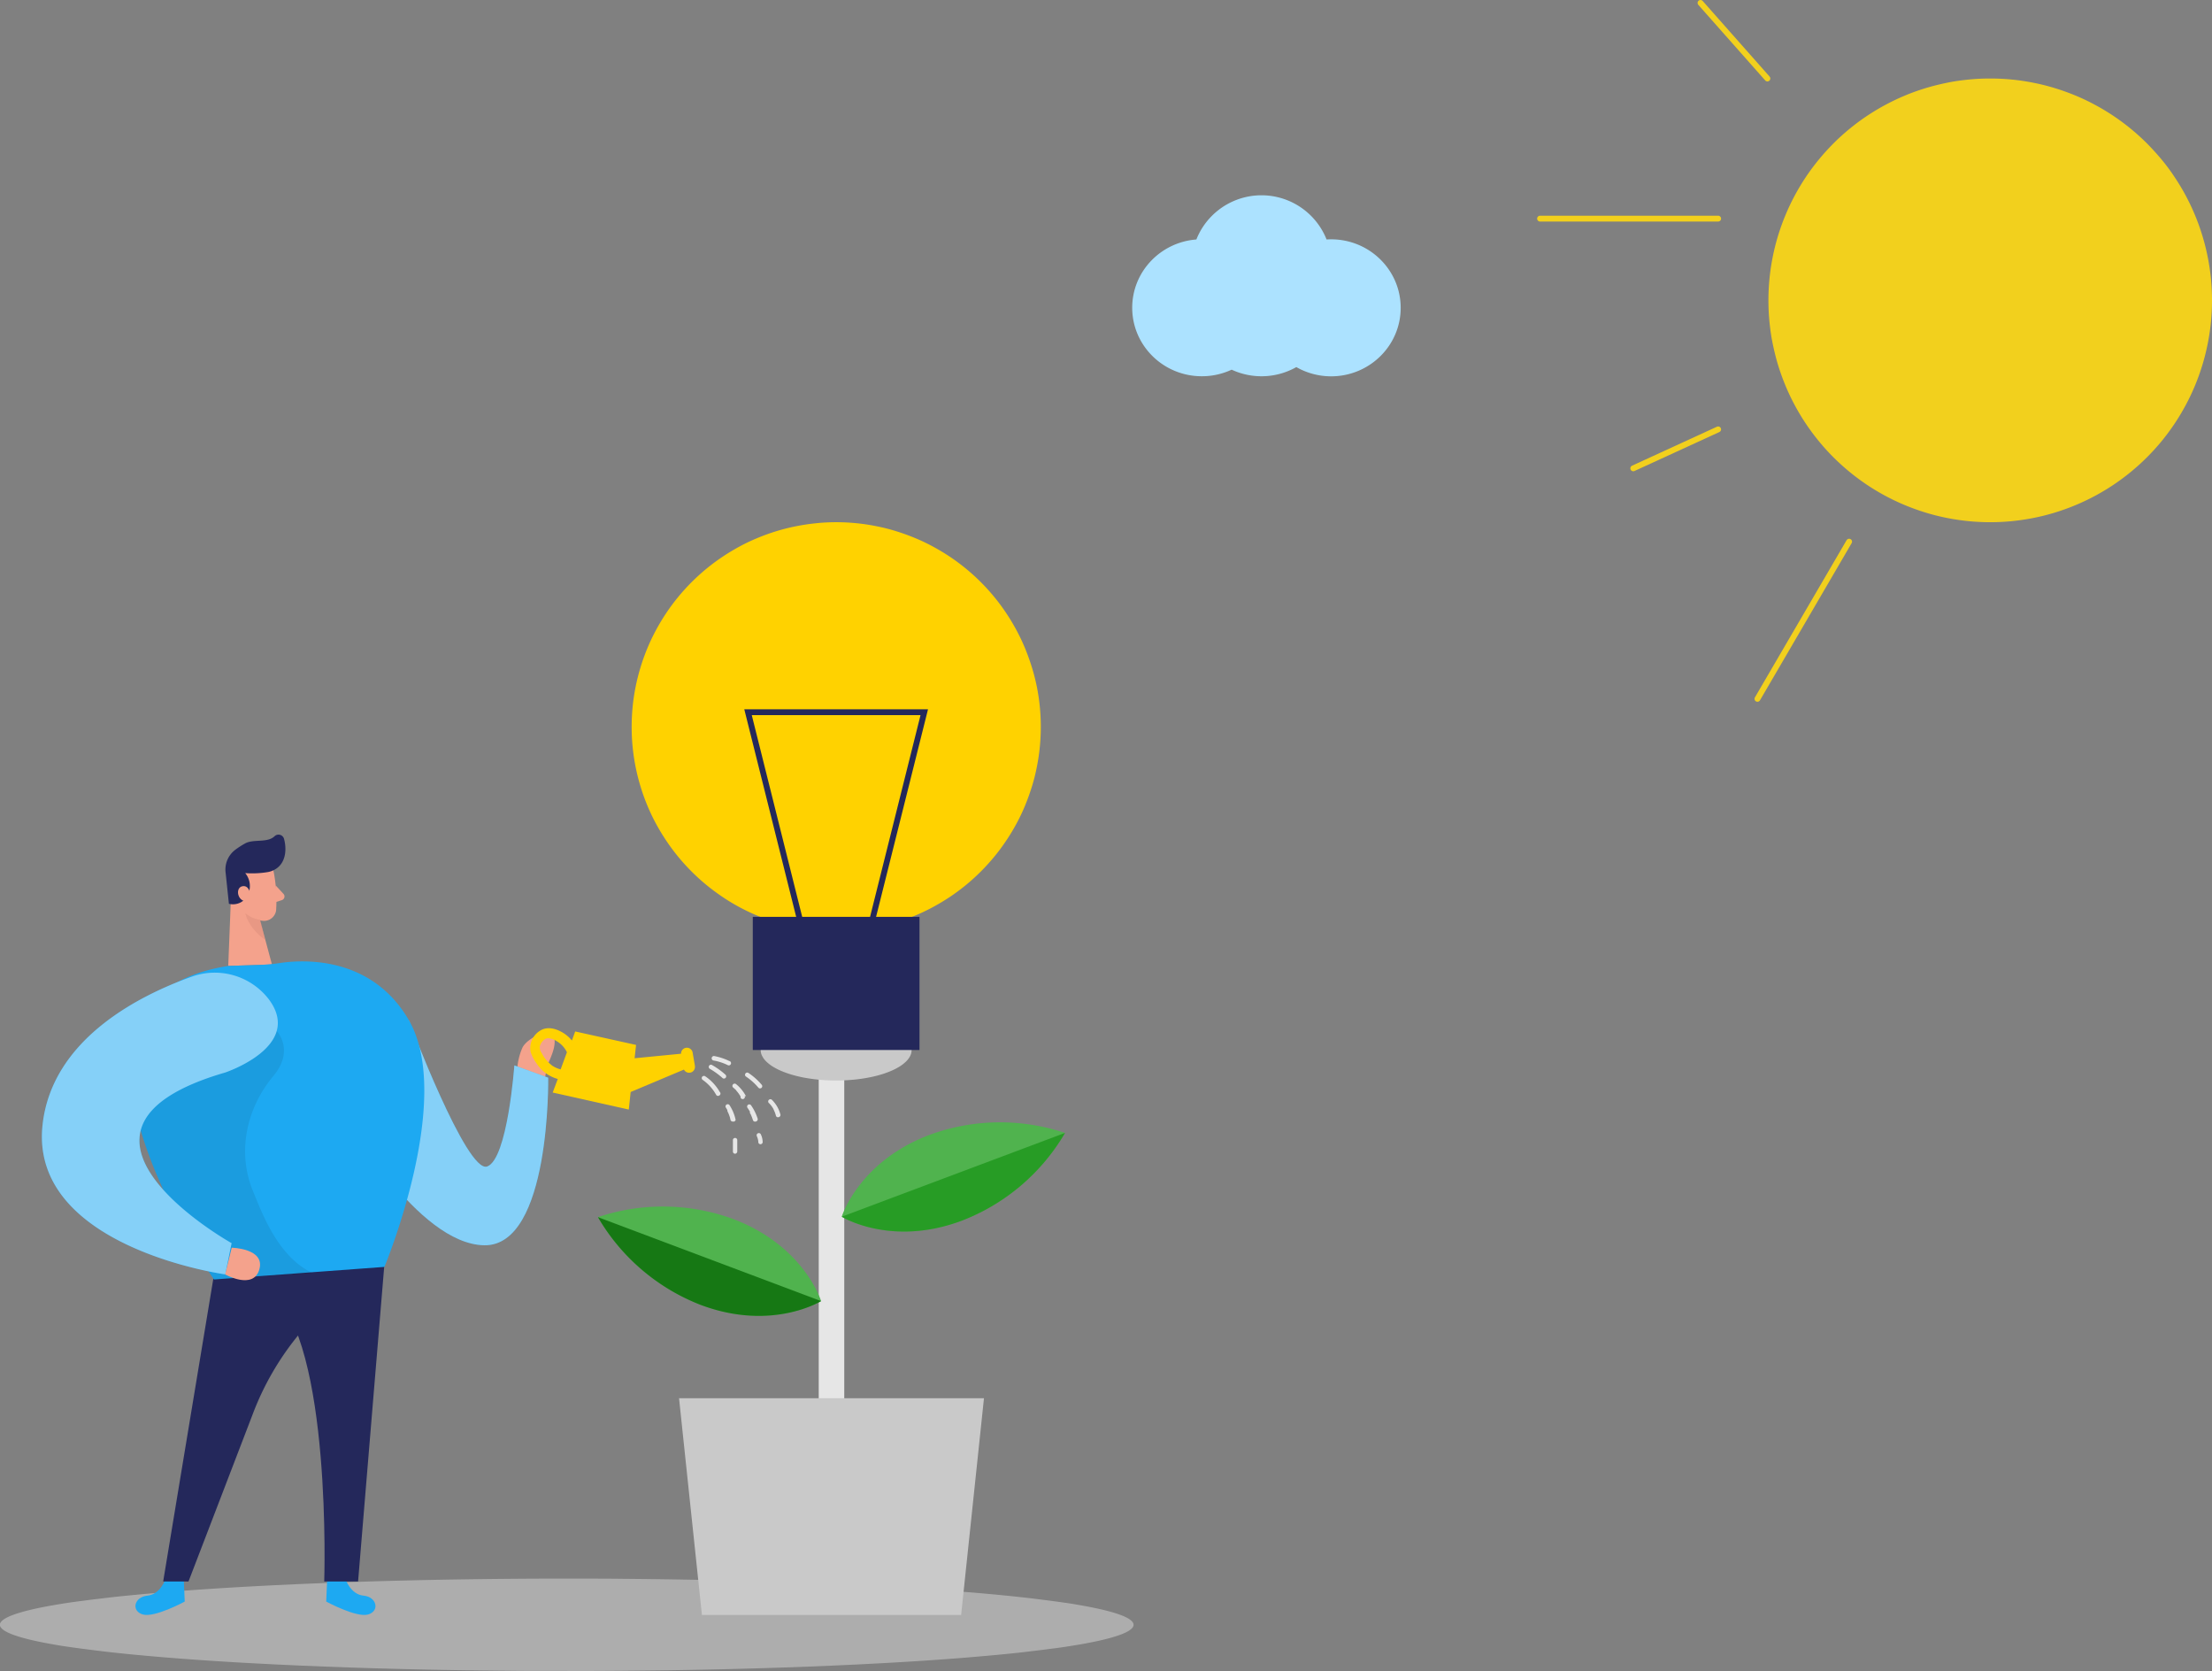 <svg id="Layer_1" data-name="Layer 1" xmlns="http://www.w3.org/2000/svg" xmlns:xlink="http://www.w3.org/1999/xlink" viewBox="0 0 1162.88 878.28"><rect x="0" y="0" width="1162.88" height="878.28" fill="#808080" stroke="none"/><defs><style>.cls-1,.cls-15,.cls-19{fill:none;}.cls-2{clip-path:url(#clip-path);}.cls-3,.cls-4{fill:#e6e6e6;}.cls-3{opacity:0.45;}.cls-5{fill:#f4a28c;}.cls-6{fill:#1da9f2;}.cls-7{fill:#fff;opacity:0.46;}.cls-8{fill:#24285b;}.cls-9{fill:#ce8172;opacity:0.31;}.cls-10{opacity:0.08;}.cls-11{fill:#ffd200;}.cls-12{fill:#c9c9c9;}.cls-13{fill:#50b34e;}.cls-14{fill:#026400;opacity:0.74;}.cls-15{stroke:#24285b;stroke-miterlimit:10;}.cls-15,.cls-19{stroke-width:3.07px;}.cls-16{fill:#028800;opacity:0.53;}.cls-17{fill:#f2d01d;}.cls-18{fill:#ace2ff;}.cls-19{stroke:#f2d01d;stroke-linecap:round;}</style><clipPath id="clip-path" transform="translate(-156.9 -260.65)"><rect class="cls-1" x="156.9" y="260.02" width="1162.88" height="880.6"/></clipPath></defs><g class="cls-2"><path class="cls-3" d="M454.85,1090.31q7.31,0,14.62,0t14.58.09q7.27.06,14.51.15t14.41.2q7.17.12,14.27.26t14.09.32q7,.17,13.89.37l13.64.43q6.76.22,13.37.49l13.07.53,12.72.59q6.27.32,12.35.64t12,.69q5.88.35,11.53.73t11.07.78q5.43.41,10.59.82t10.09.87c3.27.29,6.46.59,9.55.9s6.09.62,9,.94,5.71.65,8.42,1,5.31.66,7.82,1,4.91.68,7.21,1,4.49.71,6.57,1.07,4.06.72,5.93,1.09,3.62.74,5.26,1.11,3.17.76,4.59,1.14,2.72.76,3.9,1.15,2.25.77,3.2,1.16a22,22,0,0,1,2.5,1.18,11.1,11.1,0,0,1,1.79,1.18,4.85,4.85,0,0,1,1.08,1.19,2.16,2.16,0,0,1,0,2.39,5,5,0,0,1-1.08,1.19,11.1,11.1,0,0,1-1.79,1.18,22,22,0,0,1-2.5,1.18c-.95.39-2,.78-3.2,1.16s-2.48.77-3.9,1.15-2.94.76-4.59,1.14-3.39.74-5.26,1.11-3.84.73-5.93,1.09-4.27.71-6.57,1.07-4.7.69-7.21,1-5.11.68-7.82,1-5.52.66-8.42,1-5.91.63-9,.94-6.28.61-9.55.9-6.64.58-10.09.87-7,.55-10.59.82-7.3.53-11.07.78-7.61.5-11.53.73-7.9.47-12,.69-8.17.43-12.35.64l-12.72.59-13.07.53-13.37.49-13.64.43-13.89.37q-7,.18-14.09.32t-14.27.26q-7.17.12-14.41.2t-14.51.15q-7.28.06-14.58.09t-14.62,0q-7.32,0-14.62,0t-14.59-.09q-7.27-.06-14.51-.15t-14.41-.2q-7.17-.12-14.27-.26t-14.09-.32l-13.89-.37-13.64-.43-13.37-.49-13.06-.53-12.73-.59q-6.27-.32-12.35-.64t-12-.69q-5.87-.35-11.53-.73t-11.07-.78q-5.41-.41-10.59-.82c-3.45-.29-6.81-.57-10.08-.87s-6.46-.59-9.56-.9-6.09-.62-9-.94-5.71-.65-8.42-1-5.32-.67-7.83-1-4.91-.68-7.21-1-4.49-.71-6.57-1.07-4.06-.72-5.93-1.09-3.62-.74-5.26-1.11-3.17-.76-4.59-1.14-2.71-.76-3.9-1.15-2.25-.77-3.2-1.16a22.8,22.8,0,0,1-2.5-1.18,11.57,11.57,0,0,1-1.79-1.18,5,5,0,0,1-1.08-1.19,2.16,2.16,0,0,1,0-2.39,4.85,4.85,0,0,1,1.08-1.19,11.57,11.57,0,0,1,1.79-1.18,22.8,22.8,0,0,1,2.5-1.18c1-.39,2-.78,3.2-1.16s2.49-.77,3.9-1.15,3-.76,4.59-1.14,3.4-.74,5.26-1.11,3.84-.73,5.93-1.09,4.28-.72,6.57-1.07,4.71-.69,7.21-1,5.12-.68,7.83-1,5.51-.66,8.42-1,5.9-.63,9-.94,6.28-.61,9.56-.9,6.63-.59,10.08-.87,7-.55,10.59-.82,7.3-.53,11.07-.78,7.62-.5,11.53-.73,7.9-.47,12-.69,8.17-.43,12.35-.64l12.73-.59,13.06-.53q6.62-.26,13.37-.49l13.64-.43q6.88-.2,13.89-.37t14.09-.32q7.1-.15,14.27-.26t14.41-.2q7.23-.09,14.51-.15t14.59-.09Q447.54,1090.31,454.85,1090.31Z" transform="translate(-156.9 -260.65)"/><rect class="cls-4" x="430.42" y="552.45" width="13.42" height="208.75"/><path class="cls-5" d="M428.83,822.53a32.62,32.62,0,0,1,2.66-11.13c2.43-5.34,14.6-10.68,16.39-6.49s-.72,9.93-2.67,14.39a54.79,54.79,0,0,0-2.37,14.44Z" transform="translate(-156.9 -260.65)"/><path class="cls-6" d="M371.87,797S402.24,877.5,413,873.71s14.3-53.13,14.3-53.13l17.8,6.46s1.39,88.73-33.7,88.07-72.6-67.42-72.6-67.42Z" transform="translate(-156.9 -260.65)"/><path class="cls-7" d="M371.87,797S402.24,877.5,413,873.71s14.3-53.13,14.3-53.13l17.8,6.46s1.39,88.73-33.7,88.07-72.6-67.42-72.6-67.42Z" transform="translate(-156.9 -260.65)"/><path class="cls-6" d="M244,1090.31s-2.67,8.3-9.6,8.94-8.68,8-2.49,9.88,22.1-6.76,22.1-6.76l-.45-10.8Z" transform="translate(-156.9 -260.65)"/><path class="cls-6" d="M338.41,1090.31s2.67,8.3,9.61,8.94,8.64,8,2.48,9.88-22.1-6.76-22.1-6.76l.45-10.8Z" transform="translate(-156.9 -260.65)"/><path class="cls-8" d="M269.37,930.72l-26.69,161.09H256l33.58-87.46A148,148,0,0,1,349.19,931l9.85-6.11Z" transform="translate(-156.9 -260.65)"/><path class="cls-8" d="M359,924.93l-13.85,166.88h-17.8s4.16-125.57-27.94-152.28Z" transform="translate(-156.9 -260.65)"/><path class="cls-5" d="M300.62,718.07a79.39,79.39,0,0,1,1.44,21,6.4,6.4,0,0,1-7.18,5.5,14.17,14.17,0,0,1-12.2-9.24l-5.07-10.67A11.41,11.41,0,0,1,281.16,712C287.67,706.25,299.42,710.41,300.62,718.07Z" transform="translate(-156.9 -260.65)"/><polygon class="cls-5" points="121.64 466.06 119.99 507.64 142.97 506.9 134.93 476.95 121.64 466.06"/><path class="cls-8" d="M297.55,719a50.16,50.16,0,0,1-11.74.51A10.69,10.69,0,0,1,287.19,731a8.65,8.65,0,0,1-9.95,4.64l-1.71-16.23a13,13,0,0,1,5.15-12.22,45.58,45.58,0,0,1,5.1-3.28c4.43-2.43,11.64-.13,15.45-3.76a3,3,0,0,1,5,1.41c1.33,4.83,1.36,12.7-5,16.17A11.28,11.28,0,0,1,297.55,719Z" transform="translate(-156.9 -260.65)"/><path class="cls-5" d="M288.5,730.45s-.69-4.85-4.3-4-2.66,7.8,2.38,8Z" transform="translate(-156.9 -260.65)"/><path class="cls-5" d="M301.82,726l4.11,4.43a2,2,0,0,1,.46,1.9,2.06,2.06,0,0,1-1.37,1.41l-4.7,1.49Z" transform="translate(-156.9 -260.65)"/><path class="cls-9" d="M293.87,744.09a15.28,15.28,0,0,1-8-3.52s1.23,7.5,10.41,14Z" transform="translate(-156.9 -260.65)"/><path class="cls-6" d="M359,926.48l-38.64,2.85-50.95,3.76c-1.09-1.57-44.65-64.39-43.76-112.38.48-25.33,13.34-46.49,51.29-52.41l15.61-.51a94.61,94.61,0,0,0,11.4-1c12.06-1.84,48.3-4,68,30.19C395.73,838.51,359,926.48,359,926.48Z" transform="translate(-156.9 -260.65)"/><path class="cls-10" d="M321.22,929.76l-51.83,3.33c-1.09-1.57-44.65-64.39-43.76-112.38,29.35-13.61,76.75-18.2,76.75-18.2s9.66,10-1.82,23.7c-14.14,16.92-19.13,40-10.67,60.42,5.34,13.13,13.34,34,30.5,42.7A7.27,7.27,0,0,0,321.22,929.76Z" transform="translate(-156.9 -260.65)"/><path class="cls-6" d="M298.3,785.94A35.85,35.85,0,0,0,257.54,774c-26.87,9.63-73.28,32.48-78.27,77.82-7.05,64.45,96.07,78.6,96.07,78.6L278.65,914s-106.75-59.67-3.31-89.7C275.24,824.31,316.58,810.65,298.3,785.94Z" transform="translate(-156.9 -260.65)"/><path class="cls-7" d="M298.3,785.94A35.85,35.85,0,0,0,257.54,774c-26.87,9.63-73.28,32.48-78.27,77.82-7.05,64.45,96.07,78.6,96.07,78.6L278.65,914s-106.75-59.67-3.31-89.7C275.24,824.31,316.58,810.65,298.3,785.94Z" transform="translate(-156.9 -260.65)"/><path class="cls-5" d="M278.71,916.39s17.64.34,14.54,11.37-18,2.67-18,2.67Z" transform="translate(-156.9 -260.65)"/><path class="cls-11" d="M447,820.52a18.52,18.52,0,0,1-5.34-6.48,5,5,0,0,1-1-3.39,6.75,6.75,0,0,1,2-3.28,3.46,3.46,0,0,1,2.81-1.07,9.19,9.19,0,0,1,3.68,1.31,13.68,13.68,0,0,1,5.79,6.06l-3.31,9a14.27,14.27,0,0,1-4.72-2.17Zm75.23.3L521,813.67a3.07,3.07,0,0,0-6.06.77l-24.42,2.38.77-7-32-7.08-1.74,4.75a18.41,18.41,0,0,0-5.1-4.32c-3.52-2-8-3.23-11.71-.77a10.67,10.67,0,0,0-4.83,11.29,21,21,0,0,0,2.83,5.49,21.26,21.26,0,0,0,3.87,4.54,19.81,19.81,0,0,0,7.52,4l-2.67,7.13,40,8.94,1-9.24,28-11.77a3.07,3.07,0,0,0,5.74-2Z" transform="translate(-156.9 -260.65)"/><path class="cls-4" d="M538.38,825.54a40.66,40.66,0,0,0-7.23-5.2,1.15,1.15,0,1,0-1,2.08,40.06,40.06,0,0,1,6.72,4.91,1.18,1.18,0,0,0,1.5-1.79Z" transform="translate(-156.9 -260.65)"/><path class="cls-4" d="M549.11,836.86a19.92,19.92,0,0,0-5.34-6.51,1.18,1.18,0,0,0-1.54.23,1.16,1.16,0,0,0,0,1.55,17.47,17.47,0,0,1,1.44,1.29l.32.29v.13l.64.75a15,15,0,0,1,1.09,1.52,7.11,7.11,0,0,1,.51.83v.53a1.16,1.16,0,1,0,2.16-.83Z" transform="translate(-156.9 -260.65)"/><path class="cls-4" d="M555.25,848.68a26.42,26.42,0,0,0-3.5-7.13,1.15,1.15,0,0,0-1.87,1.34c.35.53.7,1,1,1.57a3.87,3.87,0,0,1,.27.43v.56a.44.44,0,0,0,.21.43,24.76,24.76,0,0,1,1.39,3.52,1.17,1.17,0,0,0,1.49.67,1.21,1.21,0,0,0,1-1.39Z" transform="translate(-156.9 -260.65)"/><path class="cls-4" d="M540.43,818.34a31.91,31.91,0,0,0-8-2.67A1.17,1.17,0,0,0,532,818a28.25,28.25,0,0,1,7.39,2.38,1.18,1.18,0,1,0,1-2.11Z" transform="translate(-156.9 -260.65)"/><path class="cls-4" d="M557.41,830.85a33,33,0,0,0-6.94-6.24,1.17,1.17,0,0,0-1.63.16,1.13,1.13,0,0,0-.26.85,1.17,1.17,0,0,0,.42.78,31.21,31.21,0,0,1,6.51,5.79,1.17,1.17,0,0,0,1.63.26A1.14,1.14,0,0,0,557.41,830.85Z" transform="translate(-156.9 -260.65)"/><path class="cls-4" d="M567.2,846.49a16.81,16.81,0,0,0-4.43-7.76,1.15,1.15,0,0,0-1.21-.32,1.17,1.17,0,0,0-.28,2.1l.18.19.32.35.65.77c.4.56.77,1.15,1.12,1.74v.13l.24.48.4.93a13.83,13.83,0,0,1,.64,2,1.14,1.14,0,0,0,1.49.66A1.17,1.17,0,0,0,567.2,846.49Z" transform="translate(-156.9 -260.65)"/><path class="cls-4" d="M557.84,860.66a9.85,9.85,0,0,0-.94-3.81,1.16,1.16,0,0,0-2.13,0,1,1,0,0,0,0,.88,11.51,11.51,0,0,1,.58,1.68,9.39,9.39,0,0,1,.22,1.58,1,1,0,0,0,.4.74,1.06,1.06,0,0,0,.85.27,1.13,1.13,0,0,0,.79-.44A1.17,1.17,0,0,0,557.84,860.66Z" transform="translate(-156.9 -260.65)"/><path class="cls-4" d="M535.31,834.56a24.94,24.94,0,0,0-7.61-8.22,1.19,1.19,0,0,0-1.62.16,1.14,1.14,0,0,0-.26.85,1.13,1.13,0,0,0,.42.78,23.65,23.65,0,0,1,7.2,8,1.12,1.12,0,0,0,.75.47,1.08,1.08,0,0,0,.85-.21,1.15,1.15,0,0,0,.61-.85A1.18,1.18,0,0,0,535.31,834.56Z" transform="translate(-156.9 -260.65)"/><path class="cls-4" d="M543.61,849.11a22.68,22.68,0,0,0-3.2-7.66,1.16,1.16,0,0,0-1.9,1.33,7.11,7.11,0,0,1,.51.83l.24.37v.48l.21.4c0,.3.27.59.38.88s.45,1.15.64,1.74a8.34,8.34,0,0,1,.26.85.64.64,0,0,0,.14.48,1.22,1.22,0,0,1,0,.27,1.21,1.21,0,0,0,1.28,1,1.19,1.19,0,0,0,1-.18,1.2,1.2,0,0,0,.49-.83Z" transform="translate(-156.9 -260.65)"/><path class="cls-4" d="M544.49,865.73v-6a1.15,1.15,0,1,0-2.29.24v6a1.13,1.13,0,0,0,.42.78,1.16,1.16,0,0,0,.86.24,1.2,1.2,0,0,0,1-1.26Z" transform="translate(-156.9 -260.65)"/><polygon class="cls-12" points="356.98 734.84 517.29 734.84 505.28 848.74 369.01 848.74 356.98 734.84"/><path class="cls-13" d="M716.81,856.05a107.64,107.64,0,0,1-54.07,46.06c-37.36,14.12-63.33-2-63.33-2S608.3,871.07,645.8,857a107.55,107.55,0,0,1,71-.93Z" transform="translate(-156.9 -260.65)"/><path class="cls-13" d="M471.23,900.32a107.62,107.62,0,0,0,54,46.12c37.49,14.09,63.33-2,63.33-2s-8.86-29.09-46.36-43.18A107.58,107.58,0,0,0,471.23,900.32Z" transform="translate(-156.9 -260.65)"/><path class="cls-14" d="M471.23,900.32a107.62,107.62,0,0,0,54,46.12c37.49,14.09,63.33-2,63.33-2Z" transform="translate(-156.9 -260.65)"/><path class="cls-12" d="M596.48,796.45c2.6,0,5.19.11,7.74.31s5,.51,7.45.91,4.69.9,6.86,1.49a52.92,52.92,0,0,1,6,2,36.1,36.1,0,0,1,4.94,2.43,20.47,20.47,0,0,1,3.66,2.77,11.25,11.25,0,0,1,2.26,3,6.83,6.83,0,0,1,0,6.26,11.09,11.09,0,0,1-2.26,3,20,20,0,0,1-3.66,2.77,33.93,33.93,0,0,1-4.94,2.43,52.89,52.89,0,0,1-6,2c-2.17.58-4.46,1.08-6.86,1.48s-4.89.71-7.45.91-5.14.31-7.74.31-5.19-.1-7.74-.31-5-.51-7.45-.91-4.69-.9-6.86-1.48a52.23,52.23,0,0,1-6-2,33.44,33.44,0,0,1-4.94-2.43,20.1,20.1,0,0,1-3.67-2.77,11,11,0,0,1-2.25-3,6.75,6.75,0,0,1,0-6.26,11.2,11.2,0,0,1,2.25-3,20.56,20.56,0,0,1,3.67-2.77,35.54,35.54,0,0,1,4.94-2.43,52.26,52.26,0,0,1,6-2c2.17-.59,4.45-1.08,6.86-1.49s4.89-.7,7.45-.91S593.87,796.45,596.48,796.45Z" transform="translate(-156.9 -260.65)"/><path class="cls-11" d="M596.48,535.1c3.52,0,7,.17,10.54.52a104.66,104.66,0,0,1,10.44,1.55q5.19,1,10.24,2.56t9.94,3.56q4.88,2,9.54,4.51t9.05,5.42q4.39,2.94,8.48,6.29t7.82,7.09q3.74,3.74,7.09,7.82t6.28,8.48q2.94,4.4,5.43,9.05t4.51,9.54q2,4.89,3.56,9.94T702,621.67a104.66,104.66,0,0,1,1.55,10.44c.35,3.5.52,7,.52,10.54s-.17,7-.52,10.54A104.66,104.66,0,0,1,702,663.63q-1,5.19-2.56,10.24t-3.56,9.94q-2,4.88-4.51,9.54t-5.43,9q-2.92,4.4-6.28,8.48t-7.09,7.82q-3.74,3.74-7.82,7.09t-8.48,6.29q-4.4,2.92-9.05,5.42T637.64,742q-4.89,2-9.94,3.55t-10.24,2.57c-3.45.68-6.93,1.2-10.44,1.54s-7,.52-10.54.52-7-.17-10.54-.52-7-.86-10.44-1.54-6.87-1.55-10.24-2.57-6.69-2.21-9.94-3.55-6.43-2.86-9.54-4.52-6.12-3.47-9-5.42-5.76-4.06-8.48-6.29-5.33-4.6-7.82-7.09-4.86-5.1-7.09-7.82-4.33-5.55-6.29-8.48-3.76-5.94-5.42-9-3.17-6.29-4.52-9.54-2.53-6.57-3.55-9.94-1.88-6.78-2.57-10.24-1.2-6.93-1.55-10.44-.51-7-.51-10.54.17-7,.51-10.54.87-7,1.55-10.44,1.55-6.87,2.57-10.24,2.21-6.68,3.55-9.94,2.86-6.43,4.52-9.54,3.47-6.12,5.42-9.05,4.06-5.76,6.29-8.48,4.6-5.33,7.09-7.82,5.1-4.85,7.82-7.09,5.55-4.33,8.48-6.29,5.94-3.76,9-5.42,6.29-3.17,9.54-4.51,6.57-2.54,9.94-3.56,6.78-1.88,10.24-2.56a104.66,104.66,0,0,1,10.44-1.55C589.44,535.27,593,535.1,596.48,535.1Z" transform="translate(-156.9 -260.65)"/><rect class="cls-8" x="395.75" y="481.86" width="87.64" height="69.98"/><polygon class="cls-15" points="393.25 374.31 485.9 374.31 457.06 489.55 422.07 489.55 393.25 374.31"/><path class="cls-16" d="M716.81,856.05a107.64,107.64,0,0,1-54.07,46.06c-37.36,14.12-63.33-2-63.33-2Z" transform="translate(-156.9 -260.65)"/><path class="cls-17" d="M1203.19,301.91q5.73,0,11.43.56t11.31,1.68a114,114,0,0,1,11.1,2.78q5.49,1.67,10.78,3.85t10.34,4.9q5.05,2.7,9.81,5.88a117.4,117.4,0,0,1,17.67,14.5q4,4.05,7.69,8.48t6.81,9.19q3.18,4.75,5.89,9.81t4.89,10.35q2.19,5.28,3.85,10.77a116.74,116.74,0,0,1,4.46,22.42c.38,3.8.56,7.61.56,11.42s-.18,7.63-.56,11.43a116.74,116.74,0,0,1-4.46,22.42c-1.11,3.65-2.39,7.25-3.85,10.77a113.66,113.66,0,0,1-4.9,10.35c-1.8,3.36-3.76,6.64-5.88,9.81s-4.39,6.24-6.81,9.19-5,5.78-7.69,8.48a117.4,117.4,0,0,1-17.67,14.5q-4.76,3.18-9.81,5.88t-10.34,4.89a114.25,114.25,0,0,1-10.78,3.86q-5.47,1.67-11.1,2.78t-11.31,1.68q-5.7.56-11.43.56t-11.43-.56q-5.7-.57-11.32-1.68t-11.1-2.78q-5.47-1.67-10.77-3.86t-10.34-4.89q-5.06-2.7-9.82-5.88t-9.19-6.82q-4.42-3.63-8.48-7.68t-7.68-8.48q-3.63-4.43-6.82-9.19c-2.12-3.17-4.08-6.45-5.88-9.81s-3.43-6.82-4.89-10.35-2.75-7.12-3.86-10.77-2-7.35-2.78-11.1-1.3-7.52-1.68-11.32-.56-7.61-.56-11.43.19-7.62.56-11.42.94-7.58,1.68-11.32,1.67-7.45,2.78-11.1,2.4-7.25,3.86-10.77,3.09-7,4.89-10.35,3.76-6.64,5.88-9.81,4.4-6.24,6.82-9.19,5-5.78,7.68-8.48,5.53-5.26,8.48-7.68,6-4.7,9.19-6.82,6.45-4.08,9.82-5.88,6.81-3.43,10.34-4.9,7.12-2.74,10.77-3.85,7.36-2,11.1-2.78,7.52-1.3,11.32-1.68S1199.37,301.91,1203.19,301.91Z" transform="translate(-156.9 -260.65)"/><path class="cls-18" d="M838.4,453.58a37.22,37.22,0,0,1-34,1.35,37,37,0,0,1-15.69,3.46c-20.2,0-36.59-16.11-36.59-36,0-18.93,14.86-34.44,33.73-35.88a36.83,36.83,0,0,1,68.45,0c.78-.05,1.57-.08,2.37-.08,20.21,0,36.59,16.12,36.59,36s-16.38,36-36.59,36A36.94,36.94,0,0,1,838.4,453.58Z" transform="translate(-156.9 -260.65)"/><line class="cls-19" x1="972.11" y1="284.67" x2="923.91" y2="367.29"/><line class="cls-19" x1="903.26" y1="225.66" x2="858.63" y2="246.14"/><line class="cls-19" x1="903.26" y1="114.9" x2="809.62" y2="114.9"/><line class="cls-19" x1="929.15" y1="41.26" x2="893.98" y2="1.53"/></g></svg>